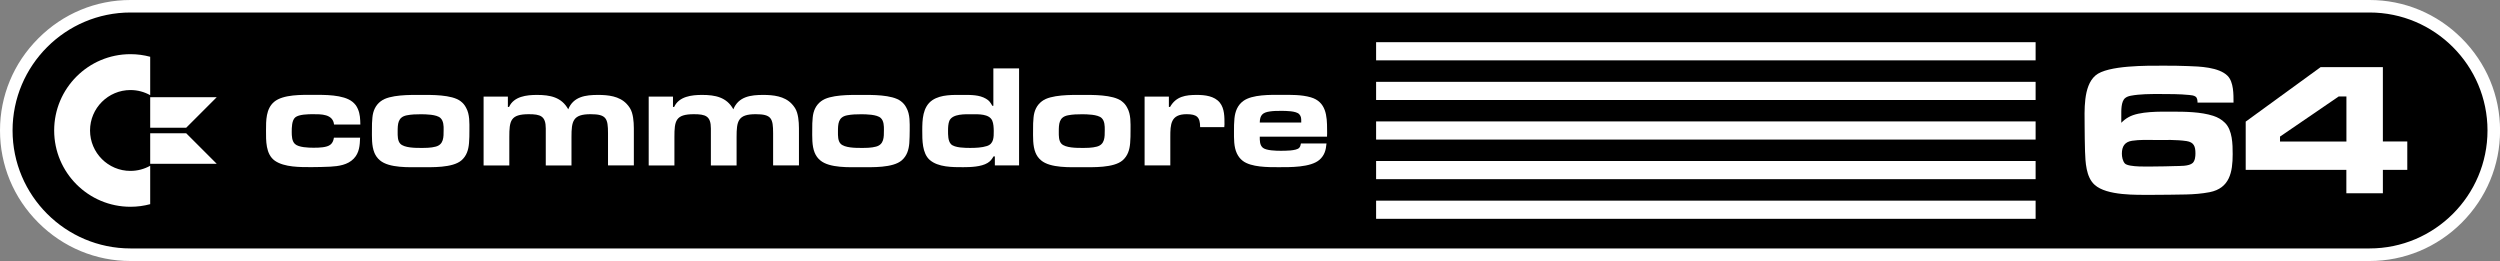<?xml version="1.0" encoding="utf-8"?>
<!-- Generator: Adobe Illustrator 25.0.0, SVG Export Plug-In . SVG Version: 6.00 Build 0)  -->
<svg version="1.1" id="Layer_1" xmlns="http://www.w3.org/2000/svg" xmlns:xlink="http://www.w3.org/1999/xlink" x="0px" y="0px"
	 viewBox="0 0 3840 400.9" style="enable-background:new 0 0 3840 400.9;" xml:space="preserve">
<rect x="0" y="0" width="3840" height="400.9" fill="#808080" stroke="none"/>
<style type="text/css">
	.st0{fill-rule:evenodd;clip-rule:evenodd;fill:#3E3632;}
	.st1{fill-rule:evenodd;clip-rule:evenodd;fill:#FD2537;}
	.st2{fill-rule:evenodd;clip-rule:evenodd;fill:#FD7801;}
	.st3{fill-rule:evenodd;clip-rule:evenodd;fill:#F2F540;}
	.st4{fill-rule:evenodd;clip-rule:evenodd;fill:#48CC31;}
	.st5{fill-rule:evenodd;clip-rule:evenodd;fill:#14A3FD;}
	.st6{fill:#FFFFFF;}
	.st7{fill:#282422;}
	.st8{fill:url(#SVGID_1_);}
	.st9{fill:url(#SVGID_2_);}
	.st10{fill:url(#SVGID_3_);}
	.st11{fill:url(#SVGID_4_);}
	.st12{fill:url(#SVGID_5_);}
	.st13{fill:url(#SVGID_6_);}
	.st14{fill:url(#SVGID_7_);}
	.st15{fill:url(#SVGID_8_);}
	.st16{fill:url(#SVGID_9_);}
	.st17{fill:url(#SVGID_10_);}
	.st18{fill:url(#SVGID_11_);}
	.st19{fill:url(#SVGID_12_);}
	.st20{fill:url(#SVGID_13_);}
	.st21{fill:url(#SVGID_14_);}
	.st22{fill-rule:evenodd;clip-rule:evenodd;fill:#FFFFFF;}
	.st23{fill:url(#SVGID_15_);}
	.st24{fill:url(#SVGID_16_);}
	.st25{fill:url(#SVGID_17_);}
	.st26{fill:url(#SVGID_18_);}
	.st27{fill:url(#SVGID_19_);}
	.st28{fill:url(#SVGID_20_);}
	.st29{fill:url(#SVGID_21_);}
	.st30{fill:url(#SVGID_22_);}
	.st31{fill:url(#SVGID_23_);}
	.st32{fill:url(#SVGID_24_);}
	.st33{fill:url(#SVGID_25_);}
	.st34{fill:url(#SVGID_26_);}
	.st35{fill:url(#SVGID_27_);}
	.st36{fill:url(#SVGID_28_);}
	.st37{fill-rule:evenodd;clip-rule:evenodd;}
</style>
<g>
	<g>
		<g id="path5_18_">
			<path d="M3639.5,9.6c105,0,190.8,85.9,190.8,190.8l0,0c0,105-85.9,190.8-190.8,190.8H200.5c-105,0-190.8-85.9-190.8-190.8l0,0
				C9.6,95.5,95.5,9.6,200.5,9.6H3639.5z"/>
			<path class="st6" d="M3639.5,400.9H200.5c-53.3,0-103.6-20.9-141.6-58.9C20.9,304.1,0,253.8,0,200.4C0,147.1,20.9,96.8,58.9,58.9
				C96.8,20.9,147.1,0,200.5,0h3439.1c53.3,0,103.6,20.9,141.6,58.9c38,38,58.9,88.2,58.9,141.6c0,53.3-20.9,103.6-58.9,141.6
				C3743.2,380,3692.9,400.9,3639.5,400.9z M200.5,19.2c-99.9,0-181.2,81.3-181.2,181.2c0,99.9,81.3,181.2,181.2,181.2h3439.1
				c99.9,0,181.2-81.3,181.2-181.2c0-99.9-81.3-181.2-181.2-181.2H200.5z"/>
		</g>
		<g>
			<g id="polygon7_30_">
				<polygon class="st22" points="2113.7,64.8 2113.7,64.8 3126.7,64.8 3126.7,92.7 2113.7,92.7 				"/>
			</g>
			<g>
				<polygon class="st22" points="2113.7,125.7 2113.7,125.7 3126.7,125.7 3126.7,153.6 2113.7,153.6 				"/>
			</g>
			<g>
				<polygon class="st22" points="2113.7,186.5 2113.7,186.5 3126.7,186.5 3126.7,214.4 2113.7,214.4 				"/>
			</g>
			<g>
				<polygon class="st22" points="2113.7,247.3 2113.7,247.3 3126.7,247.3 3126.7,275.2 2113.7,275.2 				"/>
			</g>
			<g id="polygon15_51_">
				<polygon class="st22" points="2113.7,308.2 2113.7,308.2 3126.7,308.2 3126.7,336.1 2113.7,336.1 				"/>
			</g>
		</g>
	</g>
	<g>
		<g>
			<path class="st6" d="M513.1,191.3c-1.8-16.3-19.9-15.9-32.6-15.9c-6.9,0-21.5,0.2-27,4.9c-5.4,4.5-5.4,16.1-5.4,22.3
				c0,6,0.2,14.1,4.9,18.5c5.6,5.4,21,5.8,28.2,5.8c4.9,0,9.6,0,14.5-0.7c9.8-1.3,15.6-4.2,17.2-14.7h40.2
				c-0.4,11.8-1.1,23.2-9.8,32.2c-9.2,9.6-23.2,11.6-36,12.3c-9.6,0.4-19,0.7-28.6,0.7c-17.2,0-41.8,0.4-56.5-9.8
				c-14.3-10.1-13.6-31.1-13.6-46.5c0-15.2-0.2-33.3,12.5-44c13.9-11.6,42.7-10.7,59.7-10.7s46.5-0.7,60.6,10.7
				c3.8,3.1,6.3,6.3,8.3,11c3.4,7.8,3.6,15.4,3.8,23.9H513.1z"/>
		</g>
		<g>
			<path class="st6" d="M720.4,219.9c-0.9,10.3-3.6,19.4-11.6,26.4c-13.6,11.8-45.8,10.5-62.6,10.5c-17.4,0-48.3,1.6-62.6-10.5
				c-4-3.4-6.5-6.9-8.5-11.6c-4.5-10.9-3.8-24.8-3.8-36.4c0-5.8,0-11.8,0.7-17.7c0.9-10.1,4.7-19,13-25.2
				c13.4-10.3,45.4-9.6,61.2-9.6c16.1,0,47.6-0.7,61.2,9.6c3.8,2.9,6.3,5.8,8.5,10.1c5.8,10.3,5.1,23.5,5.1,34.9
				C721.1,206.7,720.9,213.4,720.4,219.9z M676.6,181.3c-5.8-5.6-22.8-5.8-30.2-5.8c-7.2,0-14.5,0.2-21.5,1.6
				c-13.9,2.7-14.1,13.4-14.1,25.5c0,5.8-0.2,13.6,4,18.1c6,6.5,23.5,6.5,31.5,6.5c7.6,0,15.6,0,23-2c12.3-3.3,12.1-14.5,12.1-25.5
				C681.6,193.6,681.3,185.7,676.6,181.3z"/>
		</g>
		<g>
			<path class="st6" d="M933.9,254.1v-49.4c0-22.8-2.5-29.3-26.8-29.3c-27.3,0-29.3,10.7-29.3,35.1v43.6h-39.5v-49.4v-7.4
				c0-19.2-8.3-21.9-26.1-21.9c-28.2,0-29.9,10.1-29.9,35.1v43.6h-39.5V148.4h37.3v15.9h1.8c7.4-16.3,27-18.5,42.9-18.5
				c20.1,0,37.8,3.4,48,22.1c8-19.7,26.8-22.1,45.8-22.1c15.4,0,32.6,1.8,43.8,13.6c3.8,4,6.7,8.3,8.3,13.6
				c3.1,10.3,2.9,21.2,2.9,31.7v49.4H933.9z"/>
		</g>
		<g>
			<path class="st6" d="M1187.5,254.1v-49.4c0-22.8-2.5-29.3-26.8-29.3c-27.3,0-29.3,10.7-29.3,35.1v43.6h-39.5v-49.4v-7.4
				c0-19.2-8.3-21.9-26.1-21.9c-28.2,0-29.9,10.1-29.9,35.1v43.6h-39.5V148.4h37.3v15.9h1.8c7.4-16.3,27-18.5,42.9-18.5
				c20.1,0,37.8,3.4,48,22.1c8-19.7,26.8-22.1,45.8-22.1c15.4,0,32.6,1.8,43.8,13.6c3.8,4,6.7,8.3,8.3,13.6
				c3.1,10.3,2.9,21.2,2.9,31.7v49.4H1187.5z"/>
		</g>
		<g>
			<path class="st6" d="M1396.7,219.9c-0.9,10.3-3.6,19.4-11.6,26.4c-13.6,11.8-45.8,10.5-62.6,10.5c-17.4,0-48.3,1.6-62.6-10.5
				c-4-3.4-6.5-6.9-8.5-11.6c-4.5-10.9-3.8-24.8-3.8-36.4c0-5.8,0-11.8,0.7-17.7c0.9-10.1,4.7-19,13-25.2
				c13.4-10.3,45.4-9.6,61.2-9.6c16.1,0,47.6-0.7,61.2,9.6c3.8,2.9,6.3,5.8,8.5,10.1c5.8,10.3,5.1,23.5,5.1,34.9
				C1397.3,206.7,1397.1,213.4,1396.7,219.9z M1352.9,181.3c-5.8-5.6-22.8-5.8-30.2-5.8c-7.2,0-14.5,0.2-21.5,1.6
				c-13.9,2.7-14.1,13.4-14.1,25.5c0,5.8-0.2,13.6,4,18.1c6,6.5,23.5,6.5,31.5,6.5c7.6,0,15.6,0,23-2c12.3-3.3,12.1-14.5,12.1-25.5
				C1357.8,193.6,1357.6,185.7,1352.9,181.3z"/>
		</g>
		<g>
			<path class="st6" d="M1528.1,254.1v-13.9h-2c-2.7,4.5-4.7,7.4-9.2,10.1c-9.8,6-26.4,6.5-37.5,6.5c-16.3,0-38.4,0.2-51.4-11.2
				c-11.6-10.3-11.4-30.6-11.4-44.9c0-16.5,0.4-36.6,15.6-46.9c13.4-8.9,32.2-8,47.6-8c11.6,0,24.4-0.2,34.6,5.8
				c5.1,2.9,6.9,5.8,9.8,10.9h1.6v-57.4h39.5v149H1528.1z M1524.1,185.3c-4.7-10.7-21.7-9.8-31.3-9.8c-9.8,0-29.7-1.1-34.6,10.1
				c-1.8,4.5-2,10.3-2,15c0,6.3-0.2,15.9,4.5,20.8c5.4,5.8,22.6,5.8,29.7,5.8c8,0,17.9-0.4,25.5-2.9c10.7-3.4,10.5-13.6,10.5-23.2
				C1526.3,196,1526.1,190,1524.1,185.3z"/>
		</g>
		<g>
			<path class="st6" d="M1735.9,219.9c-0.9,10.3-3.6,19.4-11.6,26.4c-13.6,11.8-45.8,10.5-62.6,10.5c-17.4,0-48.3,1.6-62.6-10.5
				c-4-3.4-6.5-6.9-8.5-11.6c-4.5-10.9-3.8-24.8-3.8-36.4c0-5.8,0-11.8,0.7-17.7c0.9-10.1,4.7-19,13-25.2
				c13.4-10.3,45.4-9.6,61.2-9.6c16.1,0,47.6-0.7,61.2,9.6c3.8,2.9,6.3,5.8,8.5,10.1c5.8,10.3,5.1,23.5,5.1,34.9
				C1736.6,206.7,1736.4,213.4,1735.9,219.9z M1692.1,181.3c-5.8-5.6-22.8-5.8-30.2-5.8c-7.2,0-14.5,0.2-21.5,1.6
				c-13.9,2.7-14.1,13.4-14.1,25.5c0,5.8-0.2,13.6,4,18.1c6,6.5,23.5,6.5,31.5,6.5c7.6,0,15.6,0,23-2c12.3-3.3,12.1-14.5,12.1-25.5
				C1697,193.6,1696.8,185.7,1692.1,181.3z"/>
		</g>
		<g>
			<path class="st6" d="M1880.5,195.3h-37.1c0-15.6-5.1-19.9-20.8-19.9c-24.4,0-25,15.4-25,34.9v43.8h-39.5V148.4h37.3v15.9h1.8
				c9.2-16.3,23.9-18.5,41.1-18.5c12.3,0,27,1.6,35.3,11.8c7.4,9.2,7.2,22.3,7.2,33.5C1880.7,192.4,1880.5,194,1880.5,195.3z"/>
		</g>
		<g>
			<path class="st6" d="M2038.3,209.9H1935c0,6-0.2,13,4.9,17.2c5.4,4.2,20.3,4.5,26.8,4.5c6.5,0,24.6,0.2,28.8-4.5
				c1.8-1.8,2.2-4.2,2.7-6.7h39.3c-0.9,10.1-2.9,17.9-10.5,24.8c-13.6,12.3-46.3,11.6-63.5,11.6c-15.6,0-41.8,0.2-54.7-9.8
				c-4-3.1-6.7-6.7-8.9-11.2c-4.9-10.3-4.5-23-4.5-34c0-6.7,0-13.4,0.7-19.9c1.1-10.7,4.7-20.3,13.6-26.8
				c13.9-10.1,41.6-9.4,57.9-9.4c15,0,31.3-0.4,45.8,3.8c23.5,6.9,25,28.4,25,49.6C2038.5,202.7,2038.5,206.3,2038.3,209.9z
				 M1998.7,185.7c0-4-0.2-7.2-3.1-10.3c-4.7-5.1-20.8-5.1-27.3-5.1c-6,0-12.1,0-17.9,0.9c-11.2,1.6-15.2,5.8-15.4,17h63.7V185.7z"
				/>
		</g>
	</g>
	<g>
		<g>
			<path class="st6" d="M3375.4,157.5c0-2.9-0.3-7-2.9-9c-2.6-2-6.7-2.3-9.6-2.6c-15.1-1.5-30.8-1.5-46.2-1.5
				c-14.2,0-29.6,0-43.6,2.6c-3.2,0.6-6.1,1.5-8.7,3.5c-6.7,5.2-6.1,19.8-6.1,27.3v7.6v3.2c3.5-3.5,7-6.4,11.3-8.7
				c16.3-9.3,48.8-8.4,67.1-8.4c19.8,0,43.9,0.3,62.8,6.4c7,2.3,12.8,5.5,18,10.7c11.6,11.3,11.9,33.1,11.9,48.2
				c0,27.6-4.6,52.3-35.4,58.4c-11.9,2.3-24.1,3.2-36,3.5c-17.4,0.3-34.6,0.6-52,0.6c-24.4,0-70,1.5-88.6-15.4
				c-13.4-11.9-14.2-35.2-14.8-51.7c-0.3-12.8-0.6-25.9-0.6-38.6c0-23.2-2.6-61,16.6-77.6c18.3-16,80.8-15.1,103.7-15.1
				c12.8,0,25.6,0,38.4,0.6c17.7,0.6,47.6,1.5,61,15.1c9.3,9.6,9,28.5,9,41H3375.4z M3358.6,216.7c-15.7-2.3-32.5-1.7-48.5-1.7
				c-11.6,0-23.5-0.6-35.2,1.2c-11.3,1.7-15.7,8.7-15.7,19.8c0,4.9,1.2,11.3,4.6,15.1c5.8,6.1,38.6,4.6,46.2,4.6
				c10.2,0,20-0.3,30.2-0.6c7.3-0.3,22.1,0.6,27.9-4.9c3.5-3.5,4.1-9.9,4.1-14.5C3372.2,224.9,3369.9,218.5,3358.6,216.7z"/>
		</g>
		<g>
			<path class="st6" d="M3660.1,260.9v36h-56.1v-36h-154.6v-74.1l115.1-83.7h95.6v114.2h37.5v43.6H3660.1z M3604.1,148.2h-11.9
				l-90.1,61.6v7.6h102V148.2z"/>
		</g>
	</g>
	<g>
		<g>
			<path class="st6" d="M138.3,200.4c0-34.3,27.9-62.1,62.1-62.1c11,0,21.3,2.9,30.3,7.9v-59c-9.7-2.6-19.8-4-30.3-4
				c-64.7,0-117.2,52.5-117.2,117.2s52.5,117.2,117.2,117.2c10.5,0,20.6-1.4,30.3-4v-59c-9,5-19.3,7.9-30.3,7.9
				C166.2,262.6,138.3,234.7,138.3,200.4z"/>
		</g>
		<g>
			<polygon class="st6" points="230.7,196.2 286,196.2 332.9,149.3 230.7,149.3 			"/>
		</g>
		<g>
			<polygon class="st6" points="230.7,204.7 230.7,251.6 332.9,251.6 286,204.7 			"/>
		</g>
	</g>
</g>
</svg>
